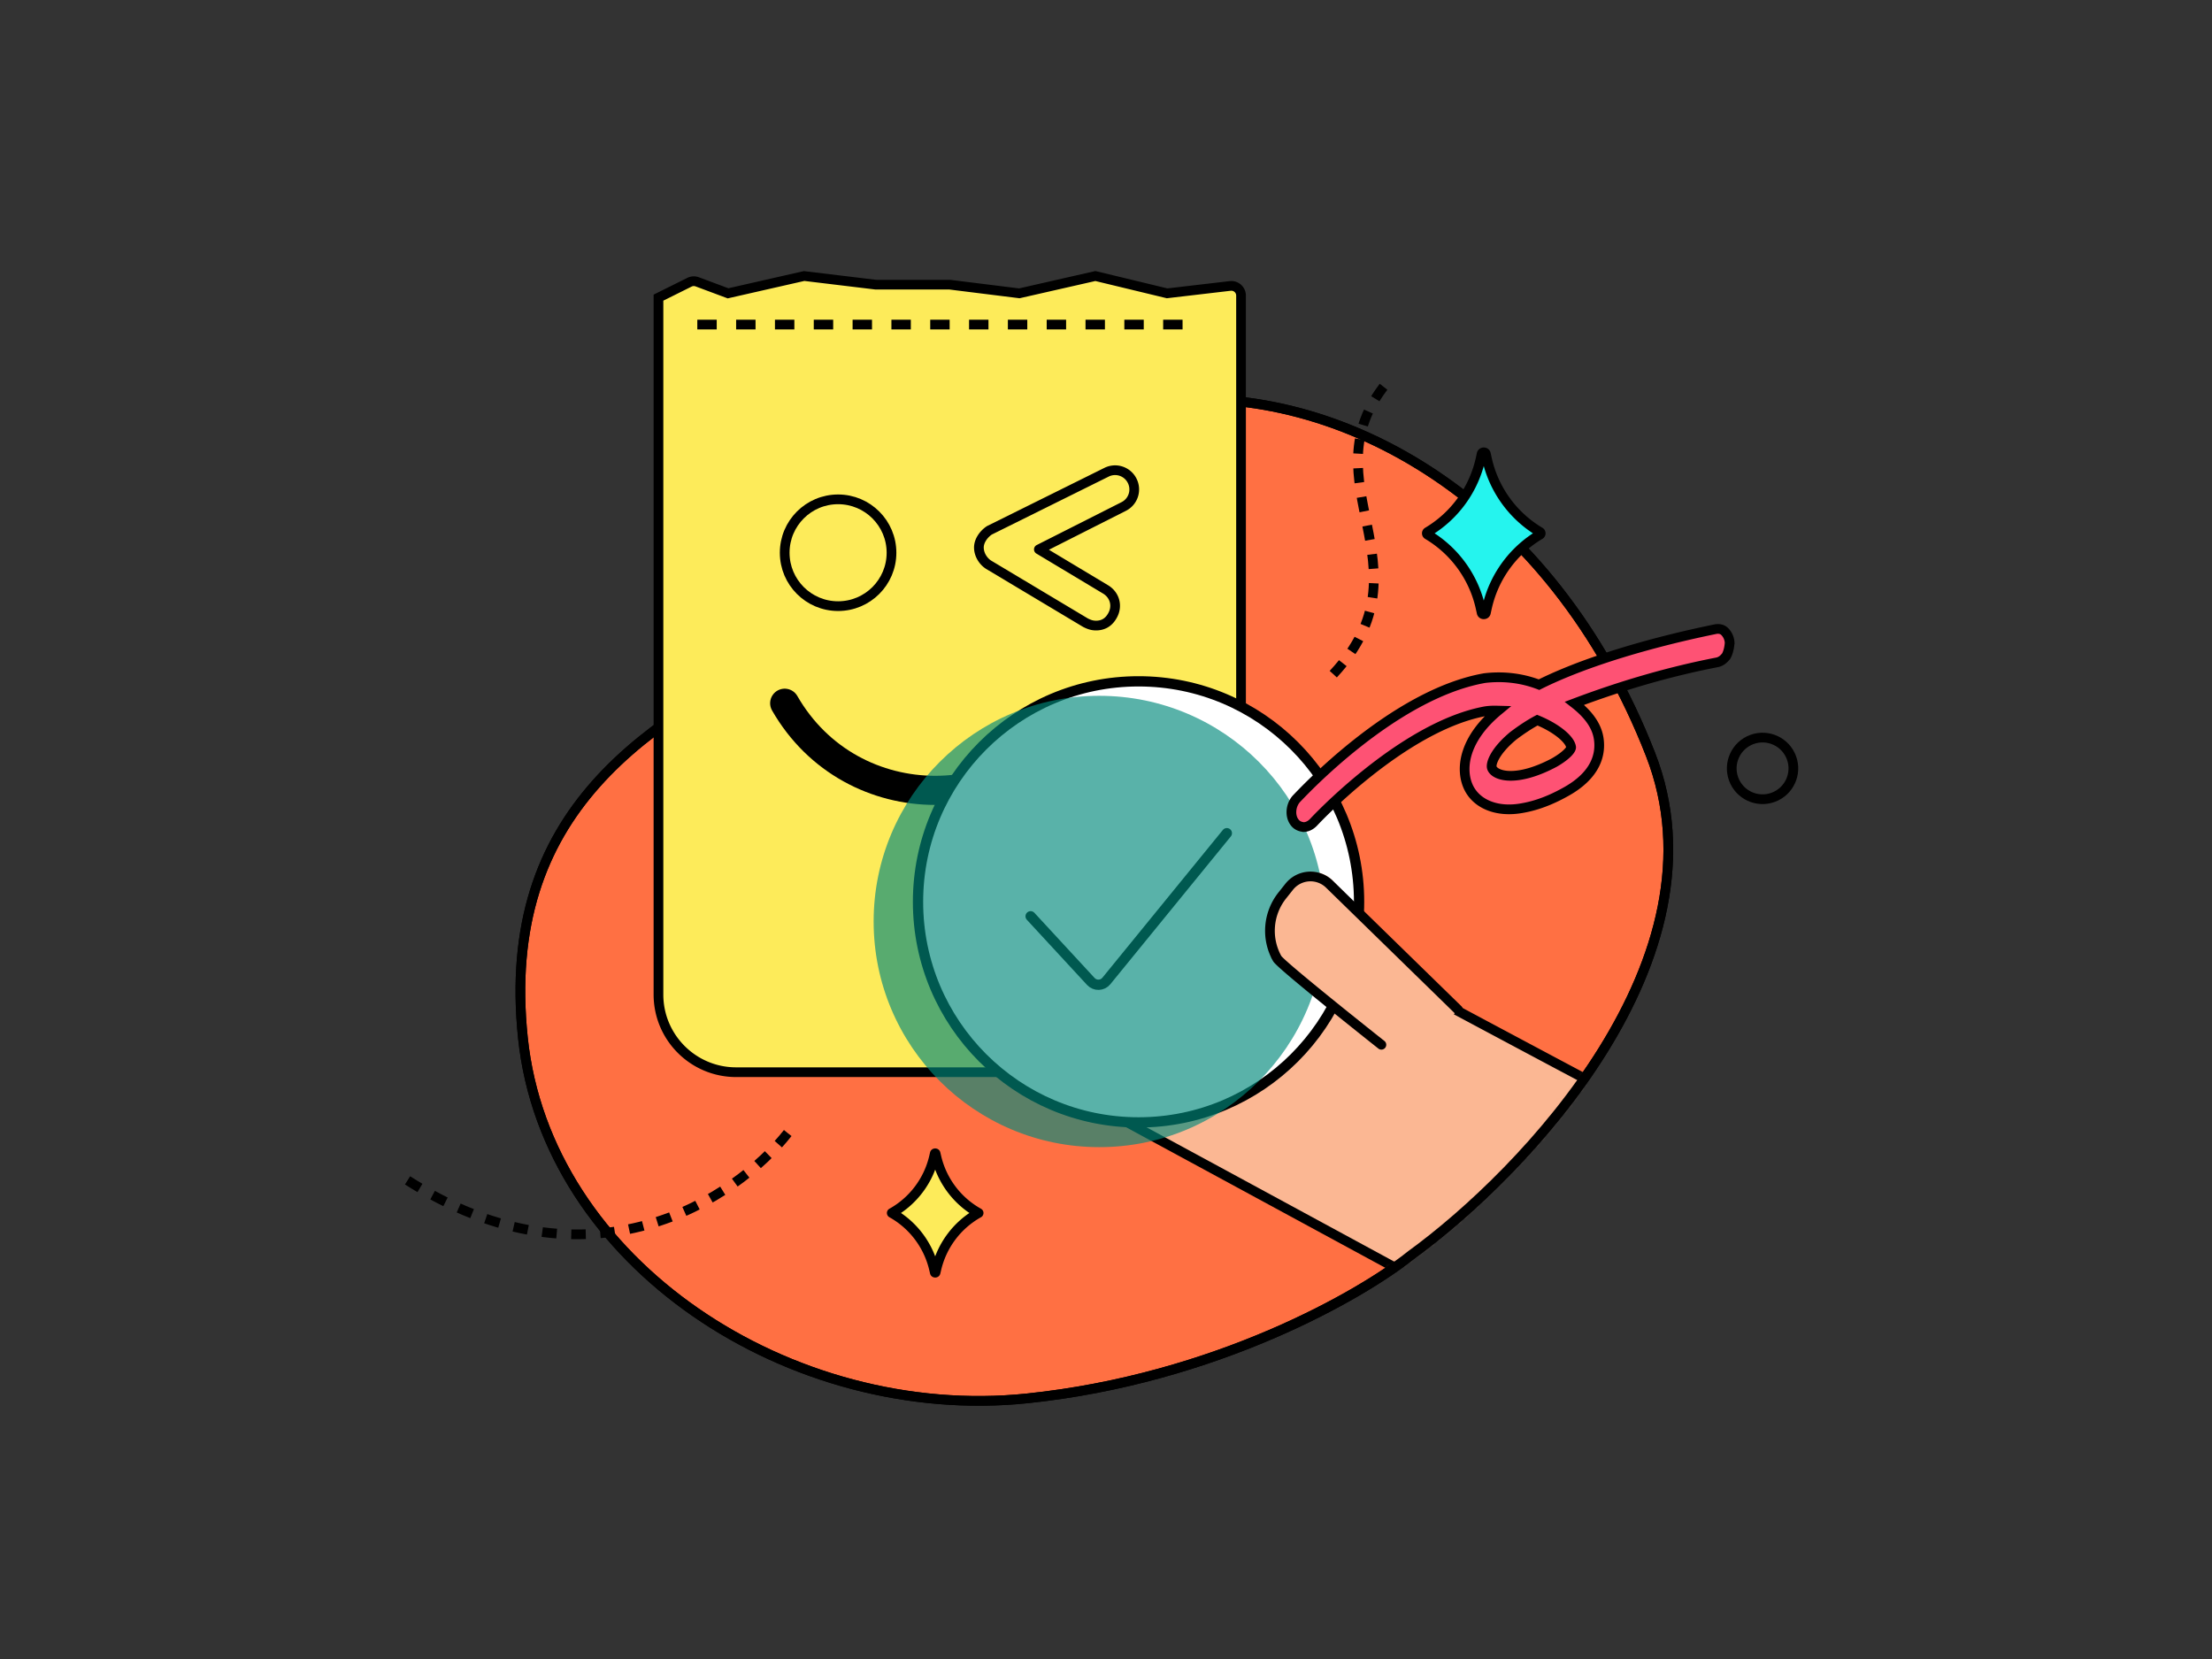 <svg viewBox="0 0 400 300" fill="none" xmlns="http://www.w3.org/2000/svg"><rect x="0" y="0" width="400" height="300" fill="#333333" stroke="none"/><path d="M298.467 136.425c14.376 36.829-22.902 75.722-43.338 90.565-8.927 7.152-35.305 22.342-69.399 25.884-42.618 4.428-86.918-24.257-91.174-65.221-4.256-40.965 22.157-57.512 52.299-72.01 30.143-14.499 31.034-39.76 63.215-43.104 32.18-3.344 70.427 17.851 88.397 63.886Z" fill="#FF7043" stroke="#000" stroke-width="1.756" stroke-linecap="round"/><mask id="a" style="mask-type:alpha" maskUnits="userSpaceOnUse" x="94" y="72" width="208" height="182"><path d="M298.467 136.424c14.376 36.828-22.902 75.721-43.338 90.564-8.927 7.153-35.305 22.342-69.399 25.885-42.618 4.428-86.918-24.257-91.174-65.222-4.256-40.965 22.157-57.511 52.299-72.01 30.143-14.498 31.034-39.76 63.215-43.103 32.18-3.344 70.427 17.851 88.397 63.886Z" fill="#FF7043"/></mask><g mask="url(#a)"><path d="m185.727 193.129-.104-.056-.116-.027-.002-.001-.011-.002-.043-.011a45.065 45.065 0 0 1-.862-.218 79.787 79.787 0 0 1-10.556-3.635c-6.188-2.648-12.935-6.602-15.938-11.906h-.001c-1.087-1.917-.691-4.079.818-6.441 1.511-2.364 4.033-4.741 6.787-6.88 2.742-2.129 5.653-3.977 7.885-5.296a87.453 87.453 0 0 1 3.489-1.953l.202-.105.05-.026.013-.006.002-.001.001-.001 1.122-.569-.922-.857-.597.643.597-.643-.001-.001-.003-.003-.015-.013-.057-.053-.224-.211a207.838 207.838 0 0 1-3.859-3.751c-2.469-2.461-5.705-5.802-8.78-9.328-3.083-3.534-5.973-7.217-7.777-10.369-.905-1.58-1.506-2.975-1.743-4.117-.237-1.148-.08-1.887.307-2.353l.001-.001c2.147-2.599 4.305-3.348 6.168-3.333 1.916.015 3.655.84 4.9 1.63h.001c14.445 9.155 38.41 25.579 49.511 33.593l.035.026.037.021c14.284 8.303 65.253 35.382 82.757 44.66v.001a6.218 6.218 0 0 1 2.721 8.141v.001l-14.49 30.931-.001.003a6.238 6.238 0 0 1-3.691 3.243 6.213 6.213 0 0 1-4.895-.442l-92.716-50.284Z" fill="#FBB793" stroke="#000" stroke-width="1.756"/></g><path d="M298.467 136.424c14.376 36.828-22.902 75.721-43.338 90.564-8.927 7.152-35.305 22.342-69.399 25.885-42.618 4.428-86.918-24.257-91.174-65.222-4.256-40.965 22.157-57.512 52.299-72.01 30.143-14.498 31.034-39.76 63.215-43.104 32.18-3.343 70.427 17.852 88.397 63.887Z" stroke="#000" stroke-width="1.756" stroke-linecap="round"/><path d="m119.072 53.825 5.607-2.79a1.758 1.758 0 0 1 1.397-.073l5.575 2.08 13.758-3.129 12.972 1.565h13.365l12.578 1.565 13.758-3.13 12.972 3.13 11.405-1.336a1.756 1.756 0 0 1 1.96 1.744v126.39c0 7.757-6.289 14.046-14.046 14.046h-77.254c-7.758 0-14.047-6.289-14.047-14.046V53.825Z" fill="#FDEB5A" stroke="#000" stroke-width="1.756"/><path d="M126.096 58.692h87.789" stroke="#000" stroke-width="1.756" stroke-dasharray="3.51 3.51"/><circle cx="151.555" cy="99.953" r="9.657" stroke="#000" stroke-width="1.756"/><path d="M198.192 113.121c-.688 0-1.205-.172-1.894-.516l-17.562-10.504c-1.034-.689-1.722-1.894-1.722-3.1 0-1.204.861-2.41 1.894-3.099L200.087 85.4a3.451 3.451 0 0 1 4.649 1.55 3.452 3.452 0 0 1-1.55 4.649l-15.325 7.748 12.053 7.232c1.722 1.033 2.239 3.099 1.206 4.821-.689 1.206-1.722 1.722-2.928 1.722Z" stroke="#000" stroke-width="1.756" stroke-linejoin="round"/><path d="M141.898 127.167v0c12.061 21.01 42.369 21.01 54.43 0v0" stroke="#000" stroke-width="5.267" stroke-linecap="round" stroke-linejoin="round"/><circle cx="205.886" cy="163.085" r="39.879" fill="#fff" stroke="#000" stroke-width="1.858"/><path d="m186.369 165.694 10.89 11.787c.767.83 2.091.789 2.805-.087l21.79-26.729" stroke="#000" stroke-width="1.858" stroke-linecap="round" stroke-linejoin="round"/><circle cx="198.789" cy="166.633" r="40.808" fill="#00897B" fill-opacity=".65" style="mix-blend-mode:multiply"/><path d="m234.034 175.62 20.926 16.524 8.694-9.562-22.845-23.528a4.908 4.908 0 0 0-7.203.534l-1.254 1.578a10.276 10.276 0 0 0 1.682 14.454Z" fill="#FBB793"/><path d="M249.799 188.926c-1.061-.838-18.189-14.417-18.848-15.597a10.275 10.275 0 0 1 .923-11.398l1.254-1.579a4.91 4.91 0 0 1 7.202-.533l23.326 22.764" stroke="#000" stroke-width="1.756" stroke-linecap="round"/><path d="M312.775 116.239a3.11 3.11 0 0 0-.819-1.959c-.451-.506-1.089-.636-1.782-.502-1.971.424-19.524 3.868-31.867 10.031-3.084-1.182-6.437-1.591-9.845-1.185-16.673 2.935-33.367 21.166-34.061 21.851-1.015 1.171-1.181 3.067-.306 4.211.344.484.849.725 1.275.812l.319.065c.666-.002 1.279-.29 1.839-.865 0 0 16.08-17.392 31.154-20.101.799-.113 1.465-.115 2.237-.095-6.005 4.977-6.847 10.181-5.526 13.483 1.32 3.303 5.174 5.055 10.022 4.116 2.53-.448 5.062-1.447 7.435-2.755 5.973-3.19 6.677-7.182 6.233-9.892-.444-2.709-2.46-4.776-4.372-6.269 8.528-3.22 17.134-5.735 25.79-7.413.693-.134 1.226-.576 1.681-1.173.375-.75.537-1.544.593-2.36Zm-31.691 21.646c-6.719 3.59-10.709 2.499-11.29 1.002-.29-.749.516-3.065 3.852-5.83 1.441-1.084 2.855-2.036 4.348-2.833 3.376 1.379 5.845 3.399 6.107 4.831.131.441-.884 1.612-3.017 2.83Z" fill="#FE5274" stroke="#000" stroke-width="1.756"/><path d="M267.925 82.11a.371.371 0 0 1 .138-.236.42.42 0 0 1 .25-.077c.1 0 .188.031.25.077.054.04.11.107.138.235l.181.824a20.547 20.547 0 0 0 9.589 13.265.283.283 0 0 1 0 .487 20.546 20.546 0 0 0-9.589 13.264l-.181.824a.369.369 0 0 1-.138.235.422.422 0 0 1-.25.077.42.42 0 0 1-.25-.077.369.369 0 0 1-.138-.235l-.181-.824a20.544 20.544 0 0 0-9.59-13.264.284.284 0 0 1 0-.487 20.545 20.545 0 0 0 9.59-13.265l.181-.824Z" fill="#25F4EE" stroke="#000" stroke-width="1.756" stroke-linejoin="round"/><path d="M169.036 208.61a.119.119 0 0 1 .015-.04.017.017 0 0 1 .006-.006c.006-.005.025-.014.056-.014s.049.009.055.014a.017.017 0 0 1 .006.006.119.119 0 0 1 .015.04l.139.594a15.706 15.706 0 0 0 7.639 10.142 15.701 15.701 0 0 0-7.639 10.142l-.139.593a.119.119 0 0 1-.015.04c-.002.004-.004.005-.006.007a.1.1 0 0 1-.055.014.104.104 0 0 1-.056-.014c-.002-.002-.004-.003-.006-.007a.119.119 0 0 1-.015-.04l-.138-.593a15.703 15.703 0 0 0-7.64-10.142 15.707 15.707 0 0 0 7.64-10.142l.138-.594Z" fill="#FDEB5A" stroke="#000" stroke-width="1.756" stroke-linejoin="round"/><circle cx="318.727" cy="138.951" r="5.572" transform="rotate(-20.09 318.727 138.951)" stroke="#000" stroke-width="1.756"/><path d="M142.442 204.894c-9.173 11.709-35.821 29.777-69.018 8.378M241.1 121.906c18.201-19.577-5.104-34.624 9.656-52.68" stroke="#000" stroke-width="1.756" stroke-dasharray="2.63 2.63"/></svg>